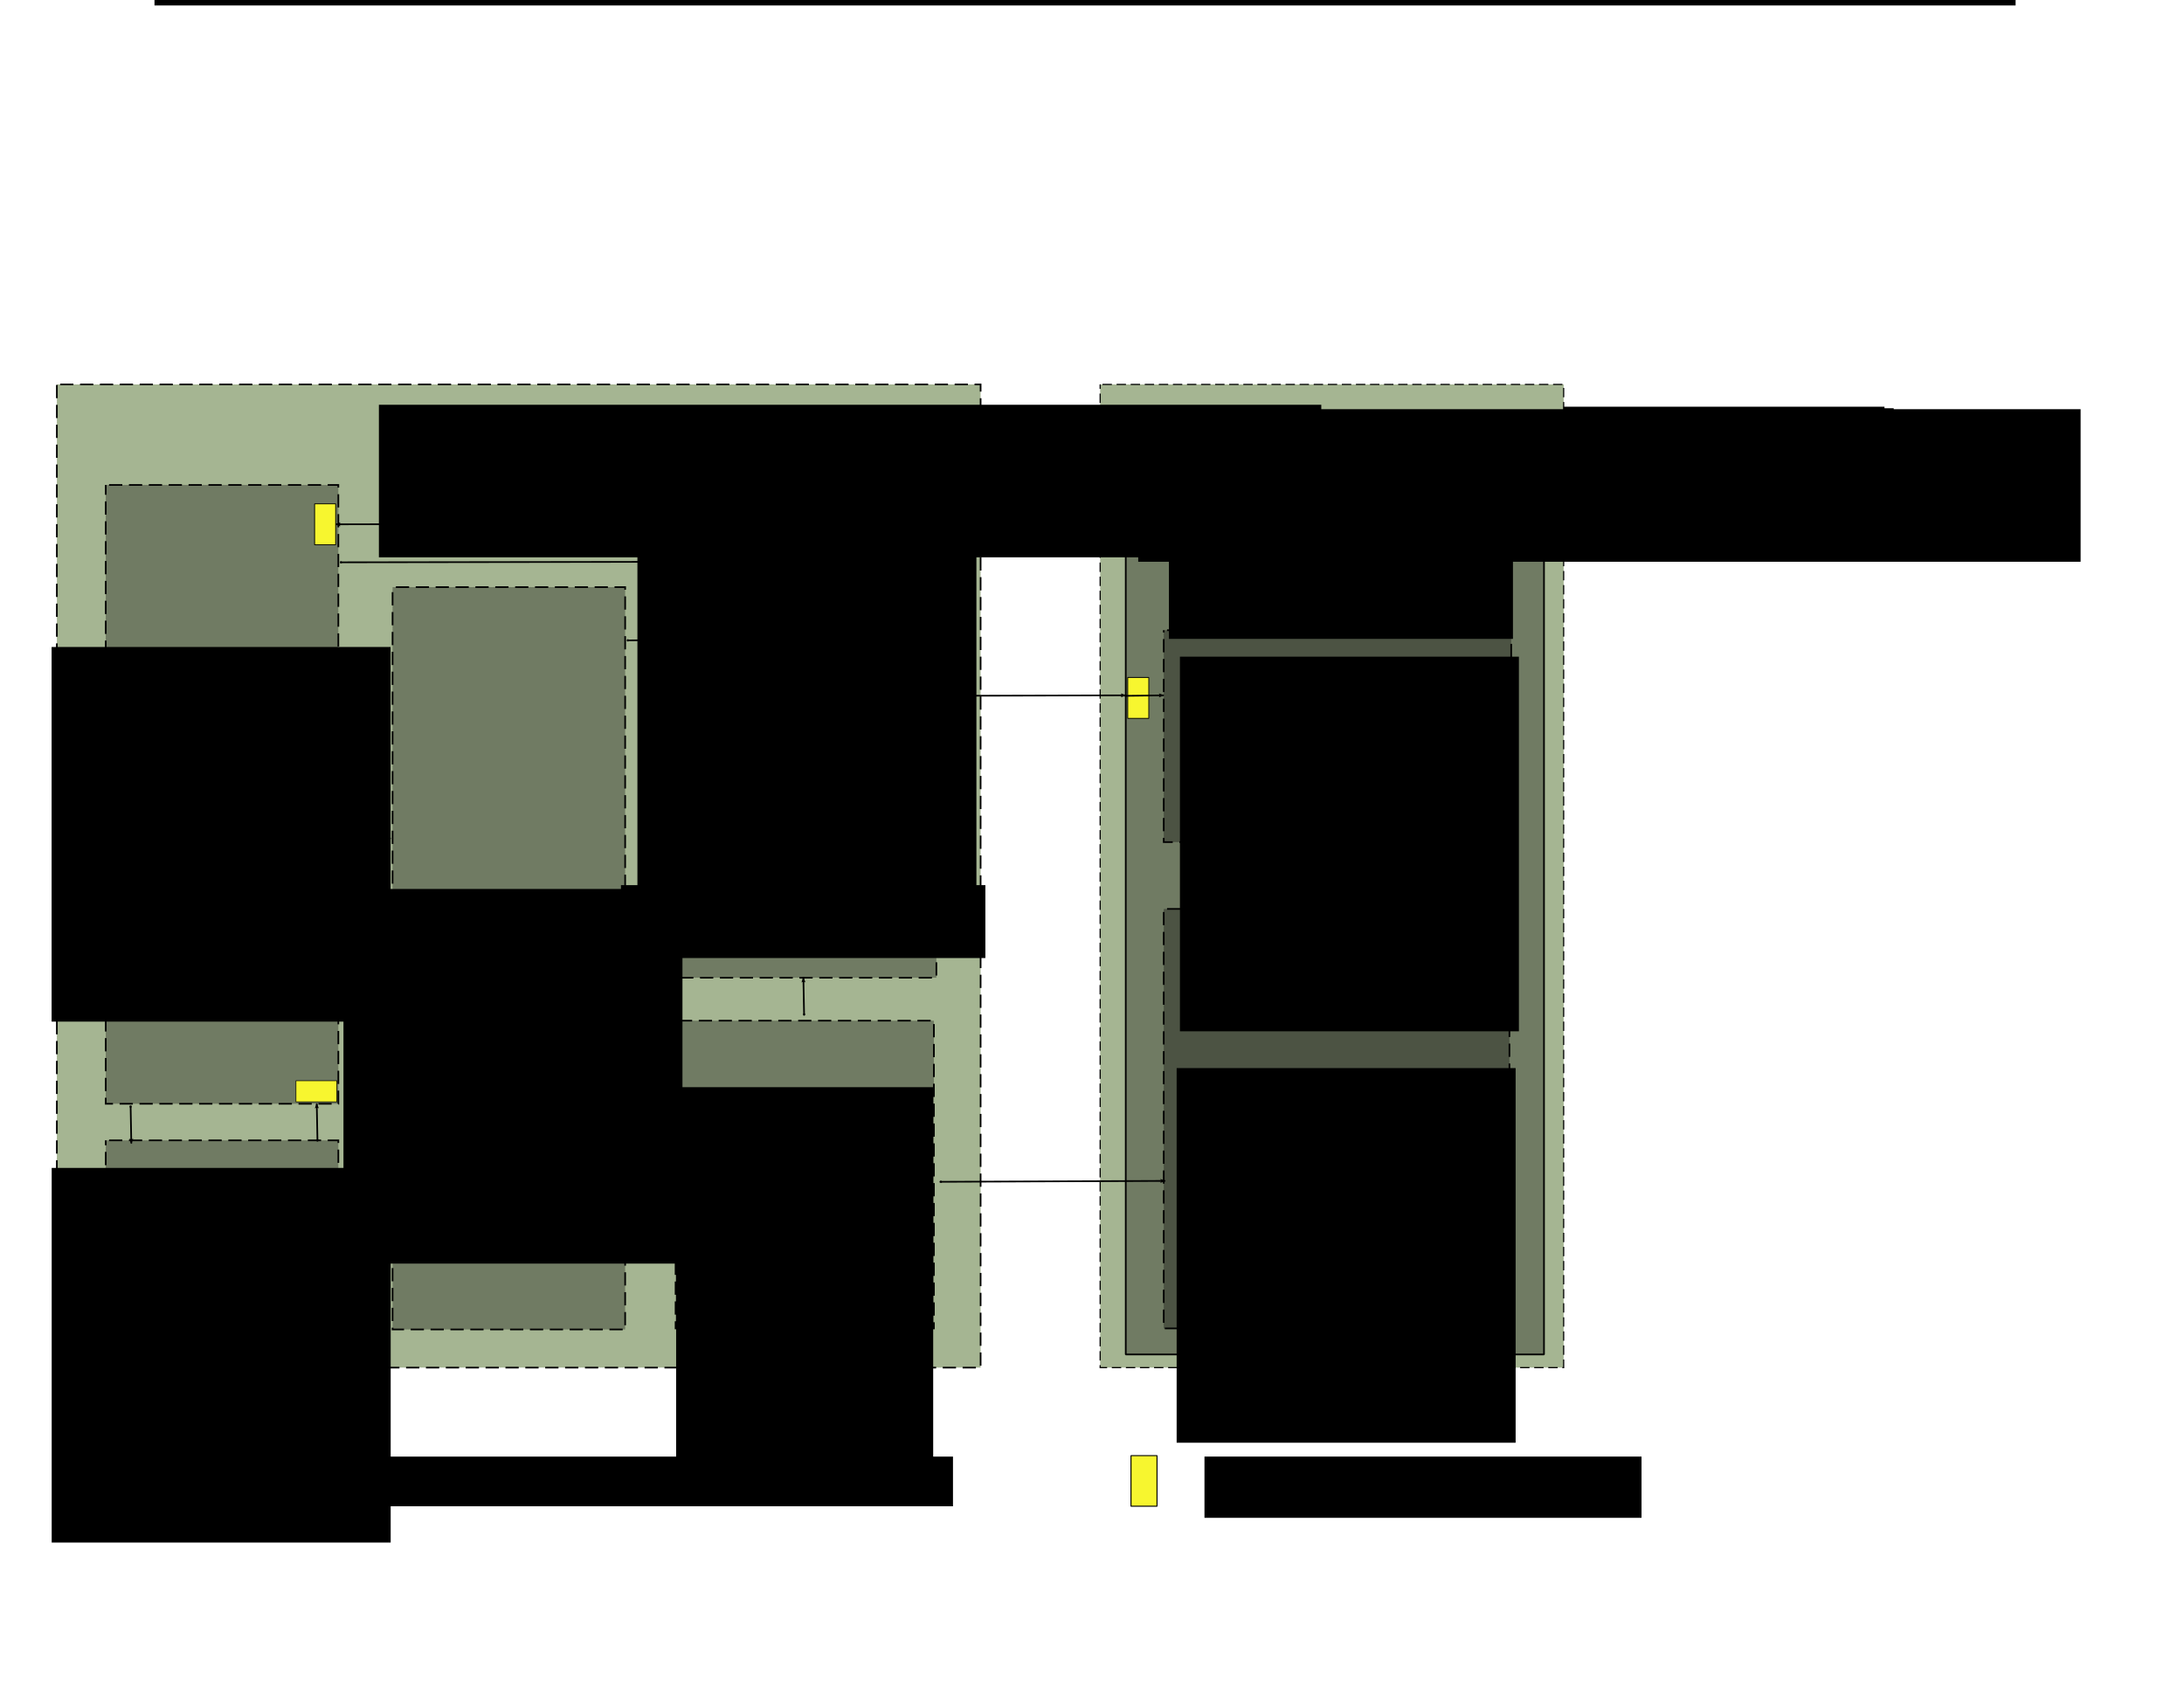<?xml version="1.0" encoding="UTF-8" standalone="no"?>
<!-- Created with Inkscape (http://www.inkscape.org/) -->

<svg
   xmlns:dc="http://purl.org/dc/elements/1.1/"
   xmlns:cc="http://creativecommons.org/ns#"
   xmlns:rdf="http://www.w3.org/1999/02/22-rdf-syntax-ns#"
   xmlns:svg="http://www.w3.org/2000/svg"
   xmlns="http://www.w3.org/2000/svg"
   xmlns:sodipodi="http://sodipodi.sourceforge.net/DTD/sodipodi-0.dtd"
   xmlns:inkscape="http://www.inkscape.org/namespaces/inkscape"
   width="792pt"
   height="612pt"
   id="svg2985"
   version="1.1"
   inkscape:version="0.48.3.1 r9886"
   sodipodi:docname="high_level_interaction.svg">
  <defs
     id="defs2987">
    <marker
       inkscape:stockid="DotM"
       orient="auto"
       refY="0.0"
       refX="0.0"
       id="DotM"
       style="overflow:visible">
      <path
         id="path4611"
         d="M -2.5,-1.0 C -2.5,1.76 -4.74,4.0 -7.5,4.0 C -10.26,4.0 -12.5,1.76 -12.5,-1.0 C -12.5,-3.76 -10.26,-6.0 -7.5,-6.0 C -4.74,-6.0 -2.5,-3.76 -2.5,-1.0 z "
         style="fill-rule:evenodd;stroke:#000000;stroke-width:1.0pt"
         transform="scale(0.4) translate(7.4, 1)" />
    </marker>
    <marker
       inkscape:stockid="DotL"
       orient="auto"
       refY="0.0"
       refX="0.0"
       id="DotL"
       style="overflow:visible">
      <path
         id="path4608"
         d="M -2.5,-1.0 C -2.5,1.76 -4.74,4.0 -7.5,4.0 C -10.26,4.0 -12.5,1.76 -12.5,-1.0 C -12.5,-3.76 -10.26,-6.0 -7.5,-6.0 C -4.74,-6.0 -2.5,-3.76 -2.5,-1.0 z "
         style="fill-rule:evenodd;stroke:#000000;stroke-width:1.0pt"
         transform="scale(0.8) translate(7.4, 1)" />
    </marker>
    <marker
       inkscape:stockid="Arrow2Lend"
       orient="auto"
       refY="0.0"
       refX="0.0"
       id="Arrow2Lend"
       style="overflow:visible;">
      <path
         id="path4568"
         style="fill-rule:evenodd;stroke-width:0.625;stroke-linejoin:round;"
         d="M 8.719,4.034 L -2.207,0.016 L 8.719,-4.002 C 6.973,-1.63 6.983,1.616 8.719,4.034 z "
         transform="scale(1.1) rotate(180) translate(1,0)" />
    </marker>
    <marker
       inkscape:stockid="DotM"
       orient="auto"
       refY="0"
       refX="0"
       id="DotM-3"
       style="overflow:visible">
      <path
         inkscape:connector-curvature="0"
         id="path4611-4"
         d="m -2.5,-1 c 0,2.76 -2.24,5 -5,5 -2.76,0 -5,-2.24 -5,-5 0,-2.76 2.24,-5 5,-5 2.76,0 5,2.24 5,5 z"
         style="fill-rule:evenodd;stroke:#000000;stroke-width:1pt"
         transform="matrix(0.4,0,0,0.4,2.96,0.4)" />
    </marker>
    <marker
       inkscape:stockid="Arrow2Lend"
       orient="auto"
       refY="0"
       refX="0"
       id="Arrow2Lend-1"
       style="overflow:visible">
      <path
         inkscape:connector-curvature="0"
         id="path4568-1"
         style="fill-rule:evenodd;stroke-width:0.625;stroke-linejoin:round"
         d="M 8.719,4.034 -2.207,0.016 8.719,-4.002 c -1.745,2.372 -1.735,5.617 -6e-7,8.035 z"
         transform="matrix(-1.1,0,0,-1.1,-1.1,0)" />
    </marker>
    <marker
       inkscape:stockid="DotM"
       orient="auto"
       refY="0"
       refX="0"
       id="DotM-8"
       style="overflow:visible">
      <path
         inkscape:connector-curvature="0"
         id="path4611-7"
         d="m -2.5,-1 c 0,2.76 -2.24,5 -5,5 -2.76,0 -5,-2.24 -5,-5 0,-2.76 2.24,-5 5,-5 2.76,0 5,2.24 5,5 z"
         style="fill-rule:evenodd;stroke:#000000;stroke-width:1pt"
         transform="matrix(0.4,0,0,0.4,2.96,0.4)" />
    </marker>
    <marker
       inkscape:stockid="Arrow2Lend"
       orient="auto"
       refY="0"
       refX="0"
       id="Arrow2Lend-4"
       style="overflow:visible">
      <path
         inkscape:connector-curvature="0"
         id="path4568-2"
         style="fill-rule:evenodd;stroke-width:0.625;stroke-linejoin:round"
         d="M 8.719,4.034 -2.207,0.016 8.719,-4.002 c -1.745,2.372 -1.735,5.617 -6e-7,8.035 z"
         transform="matrix(-1.1,0,0,-1.1,-1.1,0)" />
    </marker>
    <marker
       inkscape:stockid="DotM"
       orient="auto"
       refY="0"
       refX="0"
       id="DotM-7"
       style="overflow:visible">
      <path
         inkscape:connector-curvature="0"
         id="path4611-9"
         d="m -2.5,-1 c 0,2.76 -2.24,5 -5,5 -2.76,0 -5,-2.24 -5,-5 0,-2.76 2.24,-5 5,-5 2.76,0 5,2.24 5,5 z"
         style="fill-rule:evenodd;stroke:#000000;stroke-width:1pt"
         transform="matrix(0.4,0,0,0.4,2.96,0.4)" />
    </marker>
    <marker
       inkscape:stockid="Arrow2Lend"
       orient="auto"
       refY="0"
       refX="0"
       id="Arrow2Lend-3"
       style="overflow:visible">
      <path
         inkscape:connector-curvature="0"
         id="path4568-19"
         style="fill-rule:evenodd;stroke-width:0.625;stroke-linejoin:round"
         d="M 8.719,4.034 -2.207,0.016 8.719,-4.002 c -1.745,2.372 -1.735,5.617 -6e-7,8.035 z"
         transform="matrix(-1.1,0,0,-1.1,-1.1,0)" />
    </marker>
    <marker
       inkscape:stockid="DotM"
       orient="auto"
       refY="0"
       refX="0"
       id="DotM-6"
       style="overflow:visible">
      <path
         inkscape:connector-curvature="0"
         id="path4611-5"
         d="m -2.5,-1 c 0,2.76 -2.24,5 -5,5 -2.76,0 -5,-2.24 -5,-5 0,-2.76 2.24,-5 5,-5 2.76,0 5,2.24 5,5 z"
         style="fill-rule:evenodd;stroke:#000000;stroke-width:1pt"
         transform="matrix(0.4,0,0,0.4,2.96,0.4)" />
    </marker>
    <marker
       inkscape:stockid="Arrow2Lend"
       orient="auto"
       refY="0"
       refX="0"
       id="Arrow2Lend-0"
       style="overflow:visible">
      <path
         inkscape:connector-curvature="0"
         id="path4568-28"
         style="fill-rule:evenodd;stroke-width:0.625;stroke-linejoin:round"
         d="M 8.719,4.034 -2.207,0.016 8.719,-4.002 c -1.745,2.372 -1.735,5.617 -6e-7,8.035 z"
         transform="matrix(-1.1,0,0,-1.1,-1.1,0)" />
    </marker>
    <marker
       inkscape:stockid="DotM"
       orient="auto"
       refY="0"
       refX="0"
       id="DotM-0"
       style="overflow:visible">
      <path
         inkscape:connector-curvature="0"
         id="path4611-2"
         d="m -2.5,-1 c 0,2.76 -2.24,5 -5,5 -2.76,0 -5,-2.24 -5,-5 0,-2.76 2.24,-5 5,-5 2.76,0 5,2.24 5,5 z"
         style="fill-rule:evenodd;stroke:#000000;stroke-width:1pt"
         transform="matrix(0.4,0,0,0.4,2.96,0.4)" />
    </marker>
    <marker
       inkscape:stockid="Arrow2Lend"
       orient="auto"
       refY="0"
       refX="0"
       id="Arrow2Lend-48"
       style="overflow:visible">
      <path
         inkscape:connector-curvature="0"
         id="path4568-6"
         style="fill-rule:evenodd;stroke-width:0.625;stroke-linejoin:round"
         d="M 8.719,4.034 -2.207,0.016 8.719,-4.002 c -1.745,2.372 -1.735,5.617 -6e-7,8.035 z"
         transform="matrix(-1.1,0,0,-1.1,-1.1,0)" />
    </marker>
    <marker
       inkscape:stockid="DotM"
       orient="auto"
       refY="0"
       refX="0"
       id="DotM-09"
       style="overflow:visible">
      <path
         inkscape:connector-curvature="0"
         id="path4611-0"
         d="m -2.5,-1 c 0,2.76 -2.24,5 -5,5 -2.76,0 -5,-2.24 -5,-5 0,-2.76 2.24,-5 5,-5 2.76,0 5,2.24 5,5 z"
         style="fill-rule:evenodd;stroke:#000000;stroke-width:1pt"
         transform="matrix(0.4,0,0,0.4,2.96,0.4)" />
    </marker>
    <marker
       inkscape:stockid="Arrow2Lend"
       orient="auto"
       refY="0"
       refX="0"
       id="Arrow2Lend-06"
       style="overflow:visible">
      <path
         inkscape:connector-curvature="0"
         id="path4568-13"
         style="fill-rule:evenodd;stroke-width:0.625;stroke-linejoin:round"
         d="M 8.719,4.034 -2.207,0.016 8.719,-4.002 c -1.745,2.372 -1.735,5.617 -6e-7,8.035 z"
         transform="matrix(-1.1,0,0,-1.1,-1.1,0)" />
    </marker>
    <marker
       inkscape:stockid="DotM"
       orient="auto"
       refY="0"
       refX="0"
       id="DotM-9"
       style="overflow:visible">
      <path
         inkscape:connector-curvature="0"
         id="path4611-3"
         d="m -2.5,-1 c 0,2.76 -2.24,5 -5,5 -2.76,0 -5,-2.24 -5,-5 0,-2.76 2.24,-5 5,-5 2.76,0 5,2.24 5,5 z"
         style="fill-rule:evenodd;stroke:#000000;stroke-width:1pt"
         transform="matrix(0.4,0,0,0.4,2.96,0.4)" />
    </marker>
    <marker
       inkscape:stockid="Arrow2Lend"
       orient="auto"
       refY="0"
       refX="0"
       id="Arrow2Lend-44"
       style="overflow:visible">
      <path
         inkscape:connector-curvature="0"
         id="path4568-60"
         style="fill-rule:evenodd;stroke-width:0.625;stroke-linejoin:round"
         d="M 8.719,4.034 -2.207,0.016 8.719,-4.002 c -1.745,2.372 -1.735,5.617 -6e-7,8.035 z"
         transform="matrix(-1.1,0,0,-1.1,-1.1,0)" />
    </marker>
    <marker
       inkscape:stockid="DotM"
       orient="auto"
       refY="0"
       refX="0"
       id="DotM-5"
       style="overflow:visible">
      <path
         inkscape:connector-curvature="0"
         id="path4611-98"
         d="m -2.5,-1 c 0,2.76 -2.24,5 -5,5 -2.76,0 -5,-2.24 -5,-5 0,-2.76 2.24,-5 5,-5 2.76,0 5,2.24 5,5 z"
         style="fill-rule:evenodd;stroke:#000000;stroke-width:1pt"
         transform="matrix(0.4,0,0,0.4,2.96,0.4)" />
    </marker>
    <marker
       inkscape:stockid="Arrow2Lend"
       orient="auto"
       refY="0"
       refX="0"
       id="Arrow2Lend-40"
       style="overflow:visible">
      <path
         inkscape:connector-curvature="0"
         id="path4568-7"
         style="fill-rule:evenodd;stroke-width:0.625;stroke-linejoin:round"
         d="M 8.719,4.034 -2.207,0.016 8.719,-4.002 c -1.745,2.372 -1.735,5.617 -6e-7,8.035 z"
         transform="matrix(-1.1,0,0,-1.1,-1.1,0)" />
    </marker>
    <marker
       inkscape:stockid="DotM"
       orient="auto"
       refY="0"
       refX="0"
       id="DotM-36"
       style="overflow:visible">
      <path
         inkscape:connector-curvature="0"
         id="path4611-1"
         d="m -2.5,-1 c 0,2.76 -2.24,5 -5,5 -2.76,0 -5,-2.24 -5,-5 0,-2.76 2.24,-5 5,-5 2.76,0 5,2.24 5,5 z"
         style="fill-rule:evenodd;stroke:#000000;stroke-width:1pt"
         transform="matrix(0.4,0,0,0.4,2.96,0.4)" />
    </marker>
    <marker
       inkscape:stockid="Arrow2Lend"
       orient="auto"
       refY="0"
       refX="0"
       id="Arrow2Lend-5"
       style="overflow:visible">
      <path
         inkscape:connector-curvature="0"
         id="path4568-4"
         style="fill-rule:evenodd;stroke-width:0.625;stroke-linejoin:round"
         d="M 8.719,4.034 -2.207,0.016 8.719,-4.002 c -1.745,2.372 -1.735,5.617 -6e-7,8.035 z"
         transform="matrix(-1.1,0,0,-1.1,-1.1,0)" />
    </marker>
    <marker
       inkscape:stockid="DotM"
       orient="auto"
       refY="0"
       refX="0"
       id="DotM-1"
       style="overflow:visible">
      <path
         inkscape:connector-curvature="0"
         id="path4611-46"
         d="m -2.5,-1 c 0,2.76 -2.24,5 -5,5 -2.76,0 -5,-2.24 -5,-5 0,-2.76 2.24,-5 5,-5 2.76,0 5,2.24 5,5 z"
         style="fill-rule:evenodd;stroke:#000000;stroke-width:1pt"
         transform="matrix(0.4,0,0,0.4,2.96,0.4)" />
    </marker>
    <marker
       inkscape:stockid="Arrow2Lend"
       orient="auto"
       refY="0"
       refX="0"
       id="Arrow2Lend-07"
       style="overflow:visible">
      <path
         inkscape:connector-curvature="0"
         id="path4568-17"
         style="fill-rule:evenodd;stroke-width:0.625;stroke-linejoin:round"
         d="M 8.719,4.034 -2.207,0.016 8.719,-4.002 c -1.745,2.372 -1.735,5.617 -6e-7,8.035 z"
         transform="matrix(-1.1,0,0,-1.1,-1.1,0)" />
    </marker>
    <marker
       inkscape:stockid="DotM"
       orient="auto"
       refY="0"
       refX="0"
       id="DotM-80"
       style="overflow:visible">
      <path
         inkscape:connector-curvature="0"
         id="path4611-12"
         d="m -2.5,-1 c 0,2.76 -2.24,5 -5,5 -2.76,0 -5,-2.24 -5,-5 0,-2.76 2.24,-5 5,-5 2.76,0 5,2.24 5,5 z"
         style="fill-rule:evenodd;stroke:#000000;stroke-width:1pt"
         transform="matrix(0.4,0,0,0.4,2.96,0.4)" />
    </marker>
    <marker
       inkscape:stockid="Arrow2Lend"
       orient="auto"
       refY="0"
       refX="0"
       id="Arrow2Lend-50"
       style="overflow:visible">
      <path
         inkscape:connector-curvature="0"
         id="path4568-9"
         style="fill-rule:evenodd;stroke-width:0.625;stroke-linejoin:round"
         d="M 8.719,4.034 -2.207,0.016 8.719,-4.002 c -1.745,2.372 -1.735,5.617 -6e-7,8.035 z"
         transform="matrix(-1.1,0,0,-1.1,-1.1,0)" />
    </marker>
    <marker
       inkscape:stockid="DotM"
       orient="auto"
       refY="0"
       refX="0"
       id="marker6627"
       style="overflow:visible">
      <path
         inkscape:connector-curvature="0"
         id="path6629"
         d="m -2.5,-1 c 0,2.76 -2.24,5 -5,5 -2.76,0 -5,-2.24 -5,-5 0,-2.76 2.24,-5 5,-5 2.76,0 5,2.24 5,5 z"
         style="fill-rule:evenodd;stroke:#000000;stroke-width:1pt"
         transform="matrix(0.4,0,0,0.4,2.96,0.4)" />
    </marker>
    <marker
       inkscape:stockid="Arrow2Lend"
       orient="auto"
       refY="0"
       refX="0"
       id="marker6631"
       style="overflow:visible">
      <path
         inkscape:connector-curvature="0"
         id="path6633"
         style="fill-rule:evenodd;stroke-width:0.625;stroke-linejoin:round"
         d="M 8.719,4.034 -2.207,0.016 8.719,-4.002 c -1.745,2.372 -1.735,5.617 -6e-7,8.035 z"
         transform="matrix(-1.1,0,0,-1.1,-1.1,0)" />
    </marker>
    <marker
       inkscape:stockid="DotM"
       orient="auto"
       refY="0"
       refX="0"
       id="DotM-17"
       style="overflow:visible">
      <path
         inkscape:connector-curvature="0"
         id="path4611-40"
         d="m -2.5,-1 c 0,2.76 -2.24,5 -5,5 -2.76,0 -5,-2.24 -5,-5 0,-2.76 2.24,-5 5,-5 2.76,0 5,2.24 5,5 z"
         style="fill-rule:evenodd;stroke:#000000;stroke-width:1pt"
         transform="matrix(0.4,0,0,0.4,2.96,0.4)" />
    </marker>
    <marker
       inkscape:stockid="Arrow2Lend"
       orient="auto"
       refY="0"
       refX="0"
       id="Arrow2Lend-9"
       style="overflow:visible">
      <path
         inkscape:connector-curvature="0"
         id="path4568-48"
         style="fill-rule:evenodd;stroke-width:0.625;stroke-linejoin:round"
         d="M 8.719,4.034 -2.207,0.016 8.719,-4.002 c -1.745,2.372 -1.735,5.617 -6e-7,8.035 z"
         transform="matrix(-1.1,0,0,-1.1,-1.1,0)" />
    </marker>
    <marker
       inkscape:stockid="DotM"
       orient="auto"
       refY="0"
       refX="0"
       id="DotM-2"
       style="overflow:visible">
      <path
         inkscape:connector-curvature="0"
         id="path4611-31"
         d="m -2.5,-1 c 0,2.76 -2.24,5 -5,5 -2.76,0 -5,-2.24 -5,-5 0,-2.76 2.24,-5 5,-5 2.76,0 5,2.24 5,5 z"
         style="fill-rule:evenodd;stroke:#000000;stroke-width:1pt"
         transform="matrix(0.4,0,0,0.4,2.96,0.4)" />
    </marker>
    <marker
       inkscape:stockid="Arrow2Lend"
       orient="auto"
       refY="0"
       refX="0"
       id="Arrow2Lend-6"
       style="overflow:visible">
      <path
         inkscape:connector-curvature="0"
         id="path4568-8"
         style="fill-rule:evenodd;stroke-width:0.625;stroke-linejoin:round"
         d="M 8.719,4.034 -2.207,0.016 8.719,-4.002 c -1.745,2.372 -1.735,5.617 -6e-7,8.035 z"
         transform="matrix(-1.1,0,0,-1.1,-1.1,0)" />
    </marker>
    <marker
       inkscape:stockid="DotM"
       orient="auto"
       refY="0"
       refX="0"
       id="DotM-77"
       style="overflow:visible">
      <path
         inkscape:connector-curvature="0"
         id="path4611-126"
         d="m -2.5,-1 c 0,2.76 -2.24,5 -5,5 -2.76,0 -5,-2.24 -5,-5 0,-2.76 2.24,-5 5,-5 2.76,0 5,2.24 5,5 z"
         style="fill-rule:evenodd;stroke:#000000;stroke-width:1pt"
         transform="matrix(0.4,0,0,0.4,2.96,0.4)" />
    </marker>
    <marker
       inkscape:stockid="Arrow2Lend"
       orient="auto"
       refY="0"
       refX="0"
       id="Arrow2Lend-04"
       style="overflow:visible">
      <path
         inkscape:connector-curvature="0"
         id="path4568-94"
         style="fill-rule:evenodd;stroke-width:0.625;stroke-linejoin:round"
         d="M 8.719,4.034 -2.207,0.016 8.719,-4.002 c -1.745,2.372 -1.735,5.617 -6e-7,8.035 z"
         transform="matrix(-1.1,0,0,-1.1,-1.1,0)" />
    </marker>
    <marker
       inkscape:stockid="DotM"
       orient="auto"
       refY="0"
       refX="0"
       id="DotM-362"
       style="overflow:visible">
      <path
         inkscape:connector-curvature="0"
         id="path4611-45"
         d="m -2.5,-1 c 0,2.76 -2.24,5 -5,5 -2.76,0 -5,-2.24 -5,-5 0,-2.76 2.24,-5 5,-5 2.76,0 5,2.24 5,5 z"
         style="fill-rule:evenodd;stroke:#000000;stroke-width:1pt"
         transform="matrix(0.4,0,0,0.4,2.96,0.4)" />
    </marker>
    <marker
       inkscape:stockid="Arrow2Lend"
       orient="auto"
       refY="0"
       refX="0"
       id="Arrow2Lend-8"
       style="overflow:visible">
      <path
         inkscape:connector-curvature="0"
         id="path4568-81"
         style="fill-rule:evenodd;stroke-width:0.625;stroke-linejoin:round"
         d="M 8.719,4.034 -2.207,0.016 8.719,-4.002 c -1.745,2.372 -1.735,5.617 -6e-7,8.035 z"
         transform="matrix(-1.1,0,0,-1.1,-1.1,0)" />
    </marker>
    <marker
       inkscape:stockid="DotM"
       orient="auto"
       refY="0"
       refX="0"
       id="DotM-21"
       style="overflow:visible">
      <path
         inkscape:connector-curvature="0"
         id="path4611-49"
         d="m -2.5,-1 c 0,2.76 -2.24,5 -5,5 -2.76,0 -5,-2.24 -5,-5 0,-2.76 2.24,-5 5,-5 2.76,0 5,2.24 5,5 z"
         style="fill-rule:evenodd;stroke:#000000;stroke-width:1pt"
         transform="matrix(0.4,0,0,0.4,2.96,0.4)" />
    </marker>
    <marker
       inkscape:stockid="Arrow2Lend"
       orient="auto"
       refY="0"
       refX="0"
       id="Arrow2Lend-82"
       style="overflow:visible">
      <path
         inkscape:connector-curvature="0"
         id="path4568-45"
         style="fill-rule:evenodd;stroke-width:0.625;stroke-linejoin:round"
         d="M 8.719,4.034 -2.207,0.016 8.719,-4.002 c -1.745,2.372 -1.735,5.617 -6e-7,8.035 z"
         transform="matrix(-1.1,0,0,-1.1,-1.1,0)" />
    </marker>
  </defs>
  <sodipodi:namedview
     inkscape:document-units="cm"
     pagecolor="#ffffff"
     bordercolor="#666666"
     borderopacity="1.0"
     inkscape:pageopacity="0.0"
     inkscape:pageshadow="2"
     inkscape:zoom="1.003457"
     inkscape:cx="456.78377"
     inkscape:cy="336.3839"
     inkscape:current-layer="layer5"
     id="namedview2989"
     showgrid="false"
     showguides="true"
     inkscape:guide-bbox="true"
     units="in"
     inkscape:snap-global="true"
     inkscape:window-width="1612"
     inkscape:window-height="1018"
     inkscape:window-x="-8"
     inkscape:window-y="-8"
     inkscape:window-maximized="1">
    <sodipodi:guide
       orientation="1,0"
       position="779.957,638.455"
       id="guide3400" />
    <sodipodi:guide
       orientation="0,1"
       position="-14.716,637.323"
       id="guide3402" />
    <sodipodi:guide
       orientation="0,1"
       position="311.303,40.752"
       id="guide3404" />
    <sodipodi:guide
       orientation="0,1"
       position="145.746,48.582"
       id="guide3406" />
  </sodipodi:namedview>
  <g
     inkscape:label="background"
     inkscape:groupmode="layer"
     id="layer1"
     style="display:inline" />
  <g
     inkscape:groupmode="layer"
     id="layer4"
     inkscape:label="grouping">
    <flowRoot
       xml:space="preserve"
       id="flowRoot6808"
       style="font-size:24px;font-style:normal;font-weight:normal;line-height:125%;letter-spacing:0px;word-spacing:0px;fill:#000000;fill-opacity:1;stroke:none;font-family:Sans"><flowRegion
         id="flowRegion6810"><rect
           id="rect6812"
           width="207.018"
           height="65.296"
           x="708.609"
           y="197.371"
           style="font-size:24px" /></flowRegion><flowPara
         id="flowPara6814" /></flowRoot>  </g>
  <g
     inkscape:groupmode="layer"
     id="layer2"
     inkscape:label="inner">
    <flowRoot
       xml:space="preserve"
       id="flowRoot6800"
       style="font-size:40px;font-style:normal;font-weight:normal;line-height:125%;letter-spacing:0px;word-spacing:0px;fill:#000000;fill-opacity:1;stroke:none;font-family:Sans"><flowRegion
         id="flowRegion6802"><rect
           id="rect6804"
           width="203.308"
           height="53.424"
           x="707.867"
           y="196.629" /></flowRegion><flowPara
         id="flowPara6806" /></flowRoot>    <path
       inkscape:connector-curvature="0"
       id="path4361-6-8-2"
       d="m 51.399,716.709 94.347,-0.291"
       style="fill:none;stroke:#000000;stroke-width:0.992;stroke-linecap:butt;stroke-linejoin:miter;stroke-miterlimit:0.1;stroke-opacity:1;stroke-dasharray:none;marker-start:url(#DotM);marker-mid:none;marker-end:url(#Arrow2Lend)"
       sodipodi:nodetypes="cc" />
    <flowRoot
       xml:space="preserve"
       id="flowRoot4305"
       style="font-size:24px;font-style:normal;font-weight:normal;line-height:125%;letter-spacing:0px;word-spacing:0px;fill:#000000;fill-opacity:1;stroke:none;font-family:Sans"
       transform="translate(-40.032,-27.181)"><flowRegion
         id="flowRegion4307"><rect
           id="rect4309"
           width="295.098"
           height="24.014"
           x="205.717"
           y="731.381" /></flowRegion><flowPara
         id="flowPara4311">Queries/Modifies/Calls</flowPara></flowRoot>  </g>
  <g
     inkscape:groupmode="layer"
     id="layer3"
     inkscape:label="title">
    <flowRoot
       xml:space="preserve"
       id="flowRoot6671"
       style="font-size:40px;font-style:normal;font-weight:normal;line-height:125%;letter-spacing:0px;word-spacing:0px;fill:#000000;fill-opacity:1;stroke:none;font-family:Sans"
       transform="translate(29.746,-108.928)"><flowRegion
         id="flowRegion6673"><rect
           id="rect6675"
           width="899.872"
           height="68.233"
           x="44.953"
           y="43.336" /></flowRegion><flowPara
         id="flowPara6677">High Level Core Objects and Module Interaction</flowPara></flowRoot>  </g>
  <g
     inkscape:groupmode="layer"
     id="layer5"
     inkscape:label="Layer">
    <g
       id="g3303"
       transform="matrix(0.809,0,0,0.809,-8.566,77.536)">
      <rect
         y="133.891"
         x="44.573"
         height="587.549"
         width="552.094"
         id="rect3006"
         style="fill:#a5b592;fill-opacity:1;stroke:#000000;stroke-width:0.99;stroke-miterlimit:4;stroke-opacity:1;stroke-dasharray:7.92, 3.96;stroke-dashoffset:9.9;display:inline" />
      <rect
         y="133.891"
         x="668.124"
         height="587.549"
         width="277.019"
         id="rect3006-1"
         style="fill:#a5b592;fill-opacity:1;stroke:#000000;stroke-width:0.701;stroke-miterlimit:4;stroke-opacity:1;stroke-dasharray:5.61, 2.805;stroke-dashoffset:7.013;display:inline" />
      <flowRoot
         transform="translate(191.46,103.328)"
         style="font-size:40px;font-style:normal;font-weight:normal;line-height:125%;letter-spacing:0px;word-spacing:0px;fill:#000000;fill-opacity:1;stroke:none;display:inline;font-family:Sans"
         id="flowRoot3976"
         xml:space="preserve"><flowRegion
           id="flowRegion3978"><rect
             y="42.72"
             x="45.586"
             height="91.171"
             width="563.237"
             id="rect3980" /></flowRegion><flowPara
           style="font-size:32px"
           id="flowPara3984">Main Thread</flowPara></flowRoot>      <flowRoot
         style="font-size:40px;font-style:normal;font-weight:normal;line-height:125%;letter-spacing:0px;word-spacing:0px;fill:#000000;fill-opacity:1;stroke:none;display:inline;font-family:Sans"
         id="flowRoot3976-7"
         xml:space="preserve"
         transform="translate(645.283,105.968)"><flowRegion
           id="flowRegion3978-4"><rect
             y="42.72"
             x="45.586"
             height="91.171"
             width="563.237"
             id="rect3980-0" /></flowRegion><flowPara
           style="font-size:32px"
           id="flowPara3984-4">Graphics Thread</flowPara></flowRoot>      <rect
         y="193.971"
         x="683.419"
         height="519.611"
         width="249.974"
         id="rect6789"
         style="fill:#000000;fill-opacity:0.323;stroke:#000000;stroke-width:0.992;stroke-miterlimit:0.1;stroke-opacity:1;stroke-dasharray:none;stroke-dashoffset:9.9" />
      <flowRoot
         transform="translate(2.099,13.641)"
         style="font-size:24px;font-style:normal;font-weight:normal;text-align:center;line-height:125%;letter-spacing:0px;word-spacing:0px;text-anchor:middle;fill:#000000;fill-opacity:1;stroke:none;font-family:Sans"
         id="flowRoot6816"
         xml:space="preserve"><flowRegion
           id="flowRegion6818"><rect
             style="text-align:center;text-anchor:middle"
             y="194.403"
             x="707.125"
             height="77.91"
             width="205.614"
             id="rect6820" /></flowRegion><flowPara
           id="flowPara6824">Graphics Engine</flowPara><flowPara
           id="flowPara6830">(Picasso)</flowPara><flowPara
           id="flowPara6826" /></flowRoot>      <g
         transform="translate(-0.09,-0.187)"
         id="g6722">
        <rect
           style="fill:#000000;fill-opacity:0.323;stroke:#000000;stroke-width:0.99;stroke-miterlimit:4;stroke-opacity:1;stroke-dasharray:7.92, 3.96;stroke-dashoffset:9.9"
           id="rect4025"
           width="155.873"
           height="81.041"
           x="414.456"
           y="407.584" />
        <flowRoot
           xml:space="preserve"
           id="flowRoot4027"
           style="font-size:40px;font-style:normal;font-weight:normal;line-height:125%;letter-spacing:0px;word-spacing:0px;fill:#000000;fill-opacity:1;stroke:none;font-family:Sans"
           transform="translate(-321.223,288.272)"><flowRegion
             id="flowRegion4029"><rect
               id="rect4031"
               width="217.798"
               height="43.56"
               x="703.033"
               y="145.034" /></flowRegion><flowPara
             id="flowPara4033"
             style="font-size:28px;text-align:center;text-anchor:middle">Datastore</flowPara></flowRoot>      </g>
      <g
         transform="translate(-0.893,-2.45)"
         id="g6712">
        <rect
           style="fill:#000000;fill-opacity:0.323;stroke:#000000;stroke-width:0.99;stroke-miterlimit:4;stroke-opacity:1;stroke-dasharray:7.92, 3.96;stroke-dashoffset:9.9"
           id="rect4025-8"
           width="155.069"
           height="184.369"
           x="415.258"
           y="196.421" />
        <flowRoot
           xml:space="preserve"
           id="flowRoot4027-4"
           style="font-size:40px;font-style:normal;font-weight:normal;line-height:125%;letter-spacing:0px;word-spacing:0px;fill:#000000;fill-opacity:1;stroke:none;font-family:Sans"
           transform="translate(-310.584,69.116)"><flowRegion
             id="flowRegion4029-5"><rect
               id="rect4031-5"
               width="202.603"
               height="223.876"
               x="703.033"
               y="145.034" /></flowRegion><flowPara
             id="flowPara4033-1"
             style="font-size:28px;text-align:center;text-anchor:middle">Events to Graphics</flowPara><flowPara
             id="flowPara4144"
             style="font-size:28px;text-align:center;text-anchor:middle">Translation</flowPara><flowPara
             id="flowPara4138"
             style="font-size:28px;text-align:center;text-anchor:middle">Library</flowPara><flowPara
             id="flowPara4136"
             style="font-size:36px;text-align:center;text-anchor:middle" /></flowRoot>      </g>
      <g
         transform="translate(-1.974,57.855)"
         id="g6743">
        <rect
           style="fill:#000000;fill-opacity:0.323;stroke:#000000;stroke-width:0.99;stroke-miterlimit:4;stroke-opacity:1;stroke-dasharray:7.92, 3.96;stroke-dashoffset:9.9"
           id="rect4025-1"
           width="207.668"
           height="126.627"
           x="708.098"
           y="222.915" />
        <g
           id="g4044-2-1"
           transform="translate(352.069,99.466)">
          <flowRoot
             transform="translate(-337.334,-5.765)"
             style="font-size:40px;font-style:normal;font-weight:normal;line-height:125%;letter-spacing:0px;word-spacing:0px;fill:#000000;fill-opacity:1;stroke:none;font-family:Sans"
             id="flowRoot4027-4-4"
             xml:space="preserve"><flowRegion
               id="flowRegion4029-5-2"><rect
                 y="145.034"
                 x="703.033"
                 height="223.876"
                 width="202.603"
                 id="rect4031-5-3" /></flowRegion><flowPara
               style="font-size:28px;text-align:center;text-anchor:middle"
               id="flowPara4138-1">Asset Layers</flowPara><flowPara
               style="font-size:36px;text-align:center;text-anchor:middle"
               id="flowPara4136-6" /></flowRoot>        </g>
      </g>
      <rect
         ry="0"
         rx="0"
         y="447.331"
         x="706.124"
         height="250.69"
         width="206.615"
         id="rect4025-1-8"
         style="fill:#000000;fill-opacity:0.323;stroke:#000000;stroke-width:0.99;stroke-miterlimit:4;stroke-opacity:1;stroke-dasharray:7.92, 3.96;stroke-dashoffset:9.9" />
      <g
         transform="translate(345.098,381.909)"
         id="g4044-2-1-5">
        <flowRoot
           xml:space="preserve"
           id="flowRoot4027-4-4-7"
           style="font-size:40px;font-style:normal;font-weight:normal;line-height:125%;letter-spacing:0px;word-spacing:0px;fill:#000000;fill-opacity:1;stroke:none;font-family:Sans"
           transform="translate(-334.295,15.508)"><flowRegion
             id="flowRegion4029-5-2-6"><rect
               id="rect4031-5-3-1"
               width="202.603"
               height="223.876"
               x="703.033"
               y="145.034" /></flowRegion><flowPara
             id="flowPara6336"
             style="font-size:28px;text-align:center;text-anchor:middle">Rendering Subroutine</flowPara><flowPara
             id="flowPara4136-6-9"
             style="font-size:36px;text-align:center;text-anchor:middle" /></flowRoot>      </g>
      <g
         transform="translate(-0.005,-0.675)"
         id="g6731">
        <rect
           style="fill:#000000;fill-opacity:0.323;stroke:#000000;stroke-width:0.99;stroke-miterlimit:4;stroke-opacity:1;stroke-dasharray:7.92, 3.96;stroke-dashoffset:9.9"
           id="rect4025-8-2"
           width="154.394"
           height="183.91"
           x="414.37"
           y="514.785" />
        <flowRoot
           xml:space="preserve"
           id="flowRoot4027-4-9"
           style="font-size:40px;font-style:normal;font-weight:normal;line-height:125%;letter-spacing:0px;word-spacing:0px;fill:#000000;fill-opacity:1;stroke:none;font-family:Sans"
           transform="translate(-288.337,409.497)"><flowRegion
             id="flowRegion4029-5-5"><rect
               id="rect4031-5-4"
               width="153.636"
               height="223.876"
               x="703.033"
               y="145.034" /></flowRegion><flowPara
             id="flowPara4138-2"
             style="font-size:28px;text-align:center;text-anchor:middle">Graphic Engine Sync Hooks</flowPara><flowPara
             id="flowPara4136-3"
             style="font-size:36px;text-align:center;text-anchor:middle" /></flowRoot>      </g>
      <path
         sodipodi:nodetypes="cc"
         style="fill:none;stroke:#000000;stroke-width:0.992;stroke-linecap:butt;stroke-linejoin:miter;stroke-miterlimit:0.1;stroke-opacity:1;stroke-dasharray:none;marker-start:url(#DotM);marker-mid:none;marker-end:url(#Arrow2Lend)"
         d="m 568.759,319.983 114.66,-0.291"
         id="path4361"
         inkscape:connector-curvature="0" />
      <path
         style="fill:none;stroke:#000000;stroke-width:0.992;stroke-linecap:butt;stroke-linejoin:miter;stroke-miterlimit:0.1;stroke-opacity:1;stroke-dasharray:none;marker-start:url(#DotM);marker-mid:none;marker-end:url(#Arrow2Lend)"
         d="m 810.955,407.397 0.427,38.257"
         id="path4361-3"
         inkscape:connector-curvature="0"
         sodipodi:nodetypes="cc" />
      <path
         style="fill:none;stroke:#000000;stroke-width:0.992;stroke-linecap:butt;stroke-linejoin:miter;stroke-miterlimit:0.1;stroke-opacity:1;stroke-dasharray:none;marker-start:url(#DotM);marker-mid:none;marker-end:url(#Arrow2Lend)"
         d="m 490.219,381.229 0.427,22.071"
         id="path4361-3-8"
         inkscape:connector-curvature="0"
         sodipodi:nodetypes="cc" />
      <path
         style="fill:none;stroke:#000000;stroke-width:0.992;stroke-linecap:butt;stroke-linejoin:miter;stroke-miterlimit:0.1;stroke-opacity:1;stroke-dasharray:none;marker-start:url(#DotM);marker-mid:none;marker-end:url(#Arrow2Lend)"
         d="m 491.172,510.424 -0.427,-22.071"
         id="path4361-3-8-6"
         inkscape:connector-curvature="0"
         sodipodi:nodetypes="cc" />
      <path
         style="fill:none;stroke:#000000;stroke-width:0.992;stroke-linecap:butt;stroke-linejoin:miter;stroke-miterlimit:0.1;stroke-opacity:1;stroke-dasharray:none;marker-start:url(#DotM);marker-mid:none;marker-end:url(#Arrow2Lend)"
         d="m 572.824,610.399 134.142,-0.532"
         id="path4361-5"
         inkscape:connector-curvature="0"
         sodipodi:nodetypes="cc" />
      <rect
         y="255.018"
         x="245.213"
         height="443.615"
         width="139.015"
         id="rect4025-8-8"
         style="fill:#000000;fill-opacity:0.323;stroke:#000000;stroke-width:0.99;stroke-miterlimit:4;stroke-opacity:1;stroke-dasharray:7.92, 3.96;stroke-dashoffset:9.9" />
      <flowRoot
         transform="translate(-487.166,290.369)"
         style="font-size:40px;font-style:normal;font-weight:normal;line-height:125%;letter-spacing:0px;word-spacing:0px;fill:#000000;fill-opacity:1;stroke:none;font-family:Sans"
         id="flowRoot4027-4-96"
         xml:space="preserve"><flowRegion
           id="flowRegion4029-5-3"><rect
             y="145.034"
             x="703.033"
             height="223.876"
             width="202.603"
             id="rect4031-5-7" /></flowRegion><flowPara
           style="font-size:28px;text-align:center;text-anchor:middle"
           id="flowPara4138-29">Callbacks</flowPara><flowPara
           style="font-size:36px;text-align:center;text-anchor:middle"
           id="flowPara4136-1" /></flowRoot>      <path
         sodipodi:nodetypes="cc"
         style="fill:none;stroke:#000000;stroke-width:0.992;stroke-linecap:butt;stroke-linejoin:miter;stroke-miterlimit:0.1;stroke-opacity:1;stroke-dasharray:none;marker-start:url(#DotM);marker-mid:none;marker-end:url(#Arrow2Lend)"
         d="m 385.848,286.853 29.591,-0.291"
         id="path4361-6"
         inkscape:connector-curvature="0" />
      <path
         sodipodi:nodetypes="cc"
         style="fill:none;stroke:#000000;stroke-width:0.992;stroke-linecap:butt;stroke-linejoin:miter;stroke-miterlimit:0.1;stroke-opacity:1;stroke-dasharray:none;marker-start:url(#DotM);marker-mid:none;marker-end:url(#Arrow2Lend)"
         d="m 385.447,616.697 29.591,-0.291"
         id="path4361-6-2"
         inkscape:connector-curvature="0" />
      <g
         id="g6685">
        <rect
           style="fill:#000000;fill-opacity:0.323;stroke:#000000;stroke-width:0.99;stroke-miterlimit:4;stroke-opacity:1;stroke-dasharray:7.92, 3.96;stroke-dashoffset:9.9"
           id="rect4025-8-8-3"
           width="139.015"
           height="369.802"
           x="73.791"
           y="193.971" />
        <flowRoot
           xml:space="preserve"
           id="flowRoot4027-4-0"
           style="font-size:40px;font-style:normal;font-weight:normal;line-height:125%;letter-spacing:0px;word-spacing:0px;fill:#000000;fill-opacity:1;stroke:none;font-family:Sans"
           transform="translate(-661.6,145.764)"><flowRegion
             id="flowRegion4029-5-9"><rect
               id="rect4031-5-73"
               width="202.603"
               height="223.876"
               x="703.033"
               y="145.034" /></flowRegion><flowPara
             id="flowPara4138-6"
             style="font-size:28px;text-align:center;text-anchor:middle">Core </flowPara><flowPara
             style="font-size:28px;text-align:center;text-anchor:middle"
             id="flowPara6443">Game </flowPara><flowPara
             style="font-size:28px;text-align:center;text-anchor:middle"
             id="flowPara6445">Logic </flowPara><flowPara
             style="font-size:28px;text-align:center;text-anchor:middle"
             id="flowPara6439">(Game</flowPara><flowPara
             style="font-size:28px;text-align:center;text-anchor:middle"
             id="flowPara6441">Master)</flowPara><flowPara
             id="flowPara4136-0"
             style="font-size:36px;text-align:center;text-anchor:middle" /></flowRoot>      </g>
      <g
         transform="translate(0.411,-1.291)"
         id="g6697">
        <rect
           style="fill:#000000;fill-opacity:0.323;stroke:#000000;stroke-width:0.99;stroke-miterlimit:4;stroke-opacity:1;stroke-dasharray:7.92, 3.96;stroke-dashoffset:9.9"
           id="rect4025-8-8-3-1"
           width="139.015"
           height="112.925"
           x="73.381"
           y="586.922" />
        <flowRoot
           xml:space="preserve"
           id="flowRoot4027-4-0-6"
           style="font-size:40px;font-style:normal;font-weight:normal;line-height:125%;letter-spacing:0px;word-spacing:0px;fill:#000000;fill-opacity:1;stroke:none;font-family:Sans"
           transform="translate(-661.96,458.361)"><flowRegion
             id="flowRegion4029-5-9-5"><rect
               id="rect4031-5-73-7"
               width="202.603"
               height="223.876"
               x="703.033"
               y="145.034" /></flowRegion><flowPara
             style="font-size:28px;text-align:center;text-anchor:middle"
             id="flowPara6441-0">Player </flowPara><flowPara
             style="font-size:28px;text-align:center;text-anchor:middle"
             id="flowPara6521">Interface</flowPara><flowPara
             id="flowPara4136-0-0"
             style="font-size:36px;text-align:center;text-anchor:middle" /></flowRoot>      </g>
      <path
         sodipodi:nodetypes="cc"
         style="fill:none;stroke:#000000;stroke-width:0.992;stroke-linecap:butt;stroke-linejoin:miter;stroke-miterlimit:0.1;stroke-opacity:1;stroke-dasharray:none;marker-start:url(#DotM);marker-mid:none;marker-end:url(#Arrow2Lend)"
         d="m 214.463,405.576 29.591,-0.291"
         id="path4361-6-7"
         inkscape:connector-curvature="0" />
      <path
         style="fill:none;stroke:#000000;stroke-width:0.992;stroke-linecap:butt;stroke-linejoin:miter;stroke-miterlimit:0.1;stroke-opacity:1;stroke-dasharray:none;marker-start:url(#DotM);marker-mid:none;marker-end:url(#Arrow2Lend)"
         d="m 88.656,565.419 0.427,22.071"
         id="path4361-3-8-4"
         inkscape:connector-curvature="0"
         sodipodi:nodetypes="cc" />
      <path
         style="fill:none;stroke:#000000;stroke-width:0.992;stroke-linecap:butt;stroke-linejoin:miter;stroke-miterlimit:0.1;stroke-opacity:1;stroke-dasharray:none;marker-start:url(#DotM);marker-mid:none;marker-end:url(#Arrow2Lend)"
         d="m 200.33,585.687 -0.427,-22.071"
         id="path4361-3-8-6-8-7"
         inkscape:connector-curvature="0"
         sodipodi:nodetypes="cc" />
      <path
         sodipodi:nodetypes="cc"
         style="fill:none;stroke:#000000;stroke-width:0.992;stroke-linecap:butt;stroke-linejoin:miter;stroke-miterlimit:0.1;stroke-opacity:1;stroke-dasharray:none;marker-start:url(#DotM);marker-mid:none;marker-end:url(#Arrow2Lend)"
         d="m 214.358,240.195 203.209,-0.291"
         id="path4361-6-8"
         inkscape:connector-curvature="0" />
      <path
         sodipodi:nodetypes="cc"
         style="fill:none;stroke:#000000;stroke-width:0.992;stroke-linecap:butt;stroke-linejoin:miter;stroke-miterlimit:0.1;stroke-opacity:1;stroke-dasharray:none;marker-start:url(#DotM);marker-mid:none;marker-end:url(#Arrow2Lend)"
         d="m 414.365,217.196 -203.209,0.291"
         id="path4361-6-8-8"
         inkscape:connector-curvature="0" />
      <rect
         y="309.004"
         x="684.597"
         height="24.466"
         width="12.592"
         id="rect4136"
         style="fill:#f7f62f;fill-opacity:1;stroke:#000000;stroke-width:0.5;stroke-miterlimit:0.1;stroke-opacity:1;stroke-dasharray:none;stroke-dashoffset:75.6" />
      <rect
         transform="matrix(0,1,-1,0,0,0)"
         y="-211.937"
         x="550.012"
         height="24.466"
         width="12.592"
         id="rect4136-5"
         style="fill:#f7f62f;fill-opacity:1;stroke:#000000;stroke-width:0.4;stroke-miterlimit:0.1;stroke-opacity:1;stroke-dasharray:none;stroke-dashoffset:75.6" />
      <rect
         y="205.257"
         x="198.62"
         height="24.466"
         width="12.592"
         id="rect4136-2"
         style="fill:#f7f62f;fill-opacity:1;stroke:#000000;stroke-width:0.5;stroke-miterlimit:0.1;stroke-opacity:1;stroke-dasharray:none;stroke-dashoffset:75.6" />
      <path
         sodipodi:nodetypes="cc"
         style="fill:none;stroke:#000000;stroke-width:0.992;stroke-linecap:butt;stroke-linejoin:miter;stroke-miterlimit:0.1;stroke-opacity:1;stroke-dasharray:none;marker-start:url(#DotM);marker-mid:none;marker-end:url(#Arrow2Lend)"
         d="m 683.419,319.983 22.705,-0.291"
         id="path4361-60"
         inkscape:connector-curvature="0" />
    </g>
    <rect
       style="fill:#f7f62f;fill-opacity:1;stroke:#000000;stroke-width:0.5;stroke-miterlimit:0.1;stroke-opacity:1;stroke-dasharray:none;stroke-dashoffset:75.6"
       id="rect4136-9"
       width="12.592"
       height="24.466"
       x="546.851"
       y="703.734" />
    <flowRoot
       xml:space="preserve"
       id="flowRoot4331"
       style="font-size:24px;font-style:normal;font-weight:normal;line-height:125%;letter-spacing:0px;word-spacing:0px;fill:#000000;fill-opacity:1;stroke:none;font-family:Sans"
       transform="translate(9.259,-23.994)"><flowRegion
         id="flowRegion4333"><rect
           id="rect4335"
           width="211.32"
           height="29.617"
           x="573.125"
           y="728.179" /></flowRegion><flowPara
         id="flowPara4337">API </flowPara></flowRoot>  </g>
</svg>
